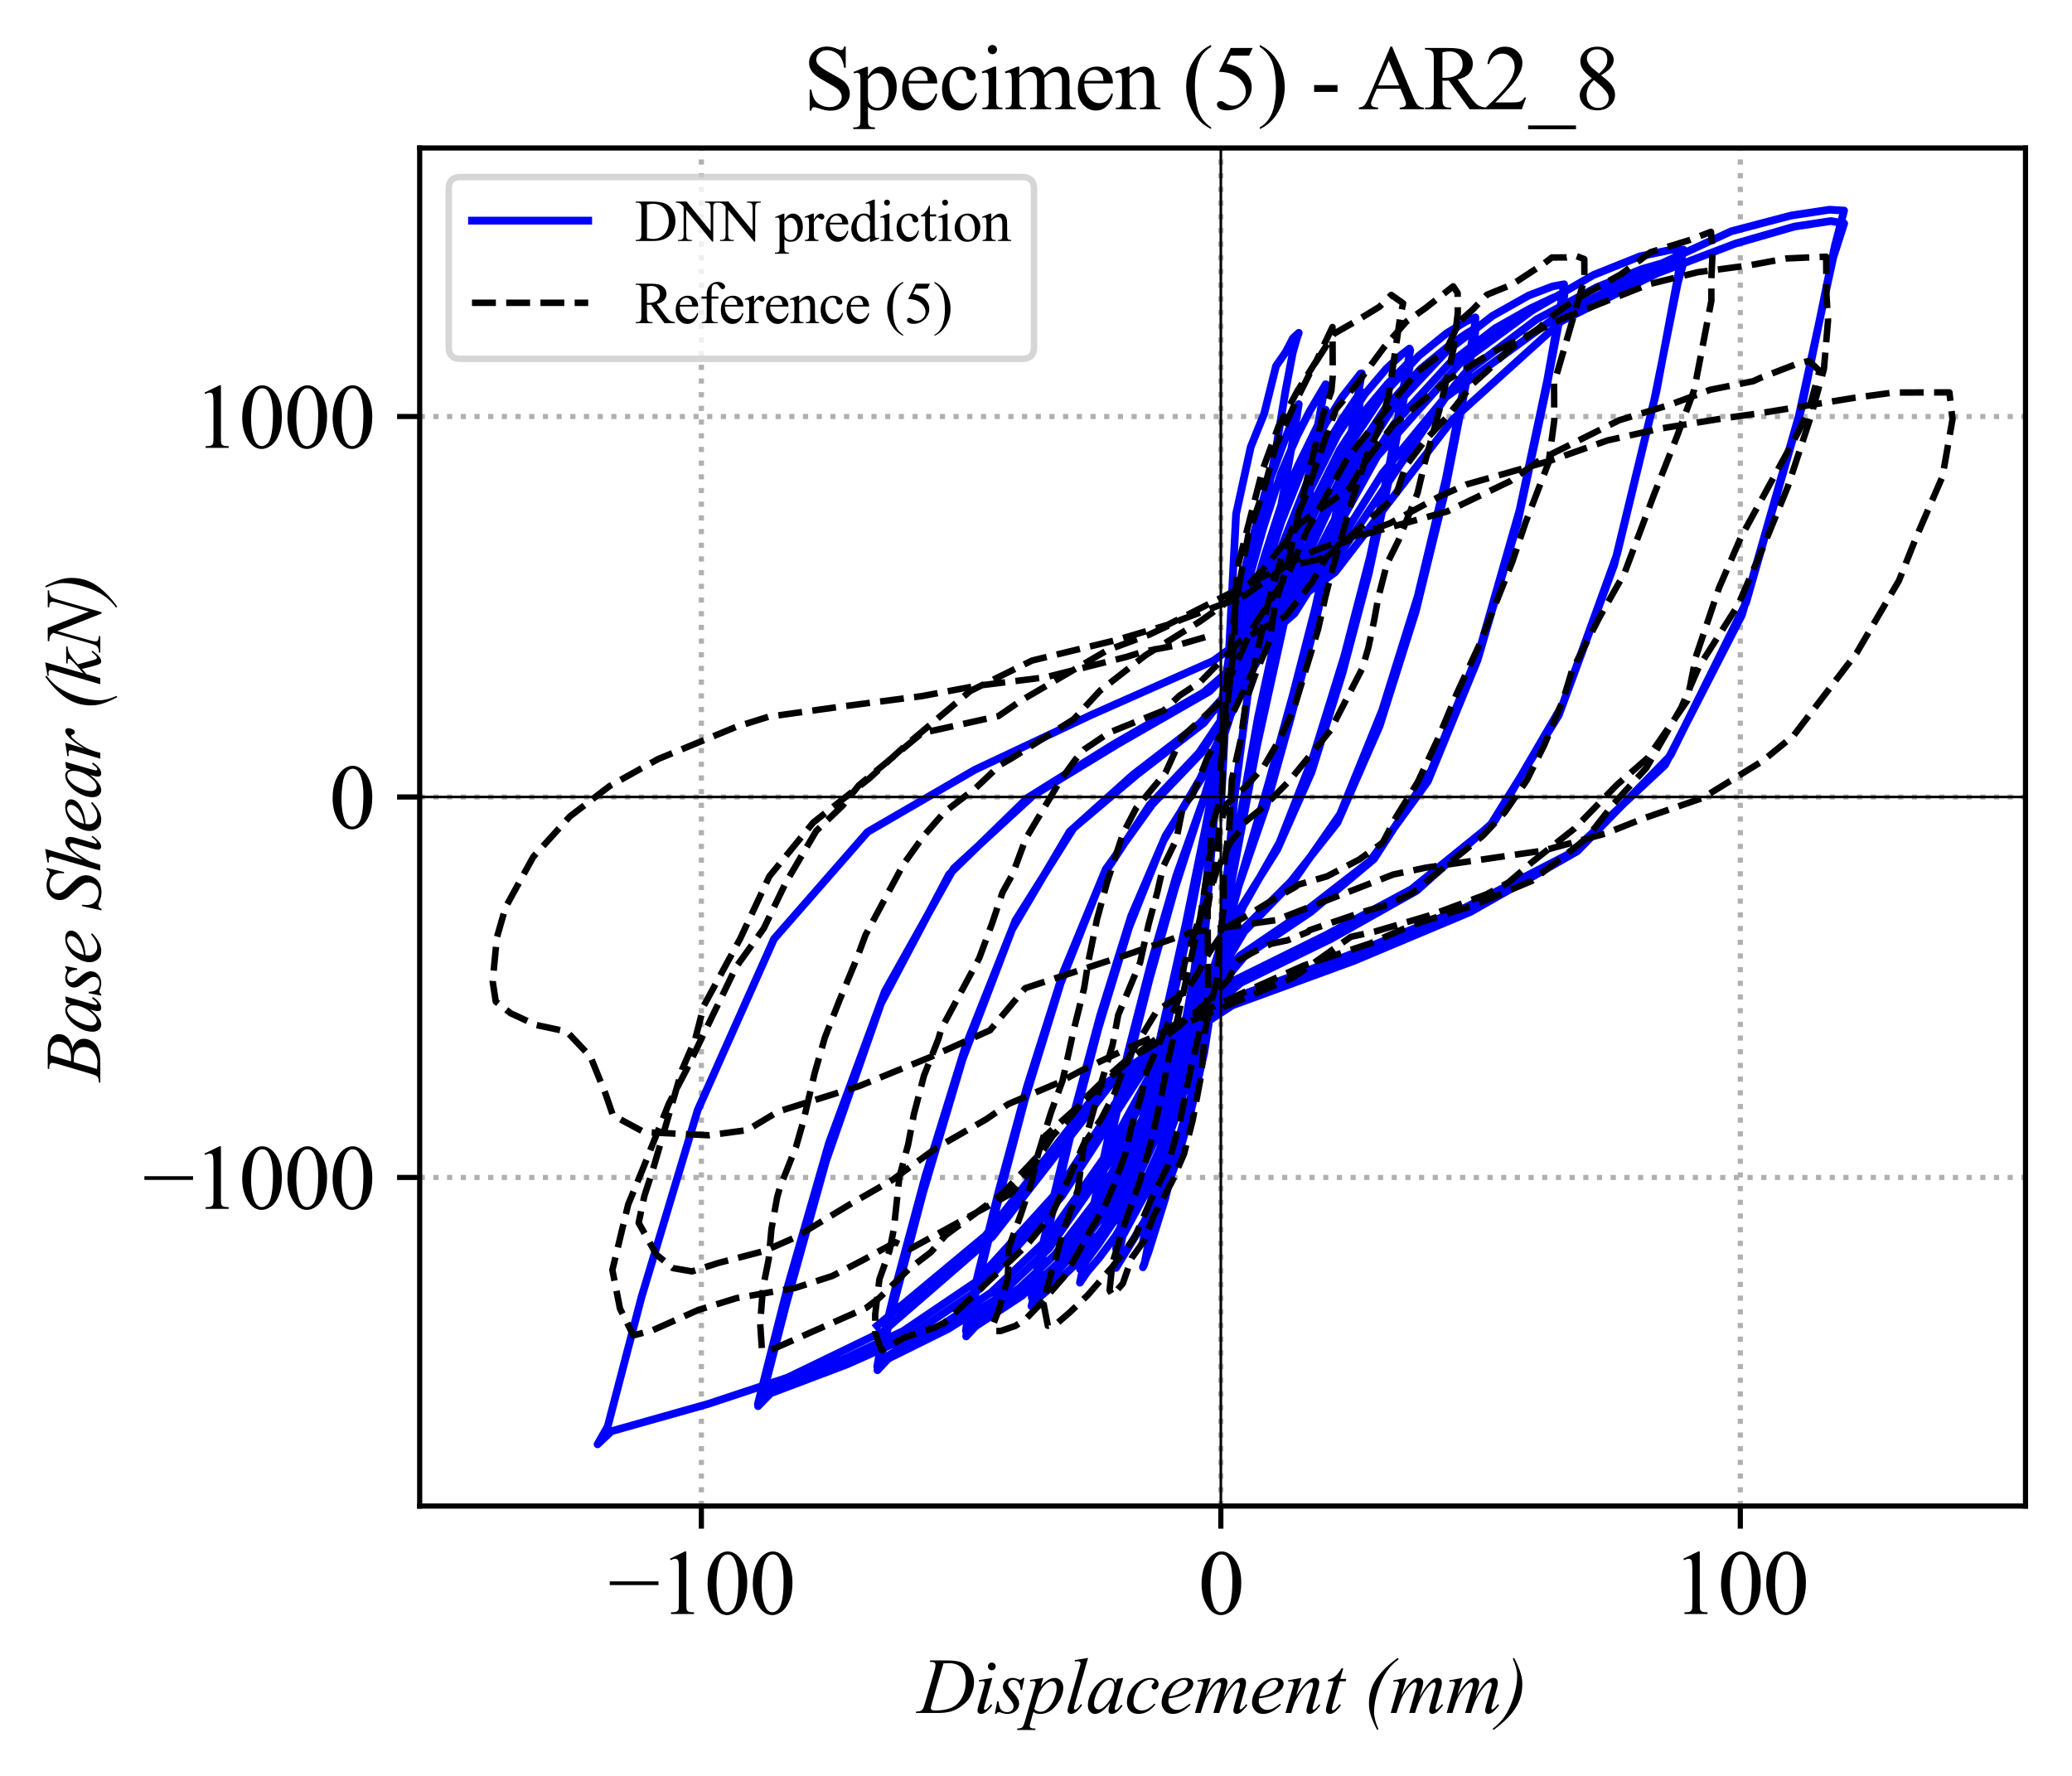 <?xml version="1.0" encoding="utf-8" standalone="no"?>
<!DOCTYPE svg PUBLIC "-//W3C//DTD SVG 1.1//EN"
  "http://www.w3.org/Graphics/SVG/1.1/DTD/svg11.dtd">
<svg xmlns:xlink="http://www.w3.org/1999/xlink" width="320.882pt" height="275.067pt" viewBox="0 0 320.882 275.067" xmlns="http://www.w3.org/2000/svg" version="1.1">
 <defs>
  <style type="text/css">*{stroke-linejoin: round; stroke-linecap: butt}</style>
 </defs>
 <g id="figure_1">
  <g id="patch_1">
   <path d="M 0 275.067 
L 320.882 275.067 
L 320.882 0 
L 0 0 
z
" style="fill: #ffffff"/>
  </g>
  <g id="axes_1">
   <g id="patch_2">
    <path d="M 64.994 233.251 
L 313.682 233.251 
L 313.682 22.921 
L 64.994 22.921 
z
" style="fill: #ffffff"/>
   </g>
   <g id="matplotlib.axis_1">
    <g id="xtick_1">
     <g id="line2d_1">
      <path d="M 108.618 233.251 
L 108.618 22.921 
" clip-path="url(#p39b451fc9b)" style="fill: none; stroke-dasharray: 0.8,1.32; stroke-dashoffset: 0; stroke: #b0b0b0; stroke-width: 0.8"/>
     </g>
     <g id="line2d_2">
      <defs>
       <path id="m246f287f2e" d="M 0 0 
L 0 3.5 
" style="stroke: #000000; stroke-width: 0.8"/>
      </defs>
      <g>
       <use xlink:href="#m246f287f2e" x="108.618" y="233.251" style="stroke: #000000; stroke-width: 0.8"/>
      </g>
     </g>
     <g id="text_1">
      <!-- −100 -->
      <g transform="translate(94.171 249.972) scale(0.14 -0.14)">
       <defs>
        <path id="TimesNewRomanPSMT-2212" d="M 3484 2000 
L 116 2000 
L 116 2256 
L 3484 2256 
L 3484 2000 
z
" transform="scale(0.016)"/>
        <path id="TimesNewRomanPSMT-31" d="M 750 3822 
L 1781 4325 
L 1884 4325 
L 1884 747 
Q 1884 391 1914 303 
Q 1944 216 2037 169 
Q 2131 122 2419 116 
L 2419 0 
L 825 0 
L 825 116 
Q 1125 122 1212 167 
Q 1300 213 1334 289 
Q 1369 366 1369 747 
L 1369 3034 
Q 1369 3497 1338 3628 
Q 1316 3728 1258 3775 
Q 1200 3822 1119 3822 
Q 1003 3822 797 3725 
L 750 3822 
z
" transform="scale(0.016)"/>
        <path id="TimesNewRomanPSMT-30" d="M 231 2094 
Q 231 2819 450 3342 
Q 669 3866 1031 4122 
Q 1313 4325 1613 4325 
Q 2100 4325 2488 3828 
Q 2972 3213 2972 2159 
Q 2972 1422 2759 906 
Q 2547 391 2217 158 
Q 1888 -75 1581 -75 
Q 975 -75 572 641 
Q 231 1244 231 2094 
z
M 844 2016 
Q 844 1141 1059 588 
Q 1238 122 1591 122 
Q 1759 122 1940 273 
Q 2122 425 2216 781 
Q 2359 1319 2359 2297 
Q 2359 3022 2209 3506 
Q 2097 3866 1919 4016 
Q 1791 4119 1609 4119 
Q 1397 4119 1231 3928 
Q 1006 3669 925 3112 
Q 844 2556 844 2016 
z
" transform="scale(0.016)"/>
       </defs>
       <use xlink:href="#TimesNewRomanPSMT-2212"/>
       <use xlink:href="#TimesNewRomanPSMT-31" x="56.396"/>
       <use xlink:href="#TimesNewRomanPSMT-30" x="106.396"/>
       <use xlink:href="#TimesNewRomanPSMT-30" x="156.396"/>
      </g>
     </g>
    </g>
    <g id="xtick_2">
     <g id="line2d_3">
      <path d="M 189.067 233.251 
L 189.067 22.921 
" clip-path="url(#p39b451fc9b)" style="fill: none; stroke-dasharray: 0.8,1.32; stroke-dashoffset: 0; stroke: #b0b0b0; stroke-width: 0.8"/>
     </g>
     <g id="line2d_4">
      <g>
       <use xlink:href="#m246f287f2e" x="189.067" y="233.251" style="stroke: #000000; stroke-width: 0.8"/>
      </g>
     </g>
     <g id="text_2">
      <!-- 0 -->
      <g transform="translate(185.567 249.972) scale(0.14 -0.14)">
       <use xlink:href="#TimesNewRomanPSMT-30"/>
      </g>
     </g>
    </g>
    <g id="xtick_3">
     <g id="line2d_5">
      <path d="M 269.516 233.251 
L 269.516 22.921 
" clip-path="url(#p39b451fc9b)" style="fill: none; stroke-dasharray: 0.8,1.32; stroke-dashoffset: 0; stroke: #b0b0b0; stroke-width: 0.8"/>
     </g>
     <g id="line2d_6">
      <g>
       <use xlink:href="#m246f287f2e" x="269.516" y="233.251" style="stroke: #000000; stroke-width: 0.8"/>
      </g>
     </g>
     <g id="text_3">
      <!-- 100 -->
      <g transform="translate(259.016 249.972) scale(0.14 -0.14)">
       <use xlink:href="#TimesNewRomanPSMT-31"/>
       <use xlink:href="#TimesNewRomanPSMT-30" x="50"/>
       <use xlink:href="#TimesNewRomanPSMT-30" x="100"/>
      </g>
     </g>
    </g>
    <g id="text_4">
     <!-- Displacement (mm) -->
     <g transform="translate(142.184 265.3) scale(0.12 -0.12)">
      <defs>
       <path id="TimesNewRomanPS-ItalicMT-44" d="M 938 4122 
L 975 4238 
L 2328 4238 
Q 3188 4238 3602 4041 
Q 4016 3844 4262 3420 
Q 4509 2997 4509 2513 
Q 4509 2097 4367 1705 
Q 4225 1313 4045 1077 
Q 3866 841 3494 556 
Q 3122 272 2687 136 
Q 2253 0 1603 0 
L -191 0 
L -150 116 
Q 97 122 181 159 
Q 306 213 366 303 
Q 456 434 569 831 
L 1319 3394 
Q 1406 3697 1406 3869 
Q 1406 3991 1325 4056 
Q 1244 4122 1006 4122 
L 938 4122 
z
M 2047 4003 
L 1128 831 
Q 1025 475 1025 391 
Q 1025 341 1058 294 
Q 1091 247 1147 231 
Q 1228 203 1409 203 
Q 1900 203 2320 304 
Q 2741 406 3009 606 
Q 3391 897 3619 1406 
Q 3847 1916 3847 2566 
Q 3847 3300 3497 3658 
Q 3147 4016 2475 4016 
Q 2309 4016 2047 4003 
z
" transform="scale(0.016)"/>
       <path id="TimesNewRomanPS-ItalicMT-69" d="M 1431 4069 
Q 1563 4069 1653 3978 
Q 1744 3888 1744 3756 
Q 1744 3628 1651 3536 
Q 1559 3444 1431 3444 
Q 1303 3444 1211 3536 
Q 1119 3628 1119 3756 
Q 1119 3888 1209 3978 
Q 1300 4069 1431 4069 
z
M 1472 2828 
L 853 638 
Q 791 416 791 372 
Q 791 322 820 290 
Q 850 259 891 259 
Q 938 259 1003 309 
Q 1181 450 1363 709 
L 1472 638 
Q 1259 313 972 91 
Q 759 -75 566 -75 
Q 438 -75 356 1 
Q 275 78 275 194 
Q 275 309 353 578 
L 759 1978 
Q 859 2322 859 2409 
Q 859 2478 811 2522 
Q 763 2566 678 2566 
Q 609 2566 394 2531 
L 394 2653 
L 1472 2828 
z
" transform="scale(0.016)"/>
       <path id="TimesNewRomanPS-ItalicMT-73" d="M 2322 2828 
L 2131 1869 
L 2016 1869 
Q 2000 2288 1837 2478 
Q 1675 2669 1434 2669 
Q 1241 2669 1127 2562 
Q 1013 2456 1013 2306 
Q 1013 2203 1058 2109 
Q 1103 2016 1256 1847 
Q 1663 1403 1781 1178 
Q 1900 953 1900 753 
Q 1900 428 1629 176 
Q 1359 -75 947 -75 
Q 722 -75 428 31 
Q 325 69 269 69 
Q 128 69 56 -75 
L -59 -75 
L 131 938 
L 247 938 
Q 266 463 444 266 
Q 622 69 931 69 
Q 1169 69 1308 201 
Q 1447 334 1447 528 
Q 1447 653 1397 759 
Q 1309 947 1029 1278 
Q 750 1609 670 1775 
Q 591 1941 591 2106 
Q 591 2409 811 2618 
Q 1031 2828 1378 2828 
Q 1478 2828 1559 2813 
Q 1603 2803 1764 2742 
Q 1925 2681 1978 2681 
Q 2113 2681 2203 2828 
L 2322 2828 
z
" transform="scale(0.016)"/>
       <path id="TimesNewRomanPS-ItalicMT-70" d="M 1416 2828 
L 1200 2109 
Q 1541 2509 1808 2668 
Q 2075 2828 2353 2828 
Q 2631 2828 2828 2608 
Q 3025 2388 3025 2034 
Q 3025 1347 2465 636 
Q 1906 -75 1163 -75 
Q 1006 -75 886 -40 
Q 766 -6 616 81 
L 388 -725 
Q 319 -963 319 -1034 
Q 319 -1103 355 -1151 
Q 391 -1200 472 -1226 
Q 553 -1253 794 -1253 
L 766 -1369 
L -706 -1369 
L -675 -1253 
Q -384 -1241 -282 -1153 
Q -181 -1066 -69 -669 
L 722 2069 
Q 794 2328 794 2391 
Q 794 2475 745 2522 
Q 697 2569 597 2569 
Q 506 2569 344 2547 
L 344 2669 
L 1416 2828 
z
M 688 328 
Q 881 97 1209 97 
Q 1372 97 1540 187 
Q 1709 278 1870 456 
Q 2031 634 2159 867 
Q 2288 1100 2389 1415 
Q 2491 1731 2491 2041 
Q 2491 2291 2377 2423 
Q 2263 2556 2109 2556 
Q 1772 2556 1442 2168 
Q 1113 1781 959 1263 
L 688 328 
z
" transform="scale(0.016)"/>
       <path id="TimesNewRomanPS-ItalicMT-6c" d="M 1903 4444 
L 834 725 
Q 756 447 756 384 
Q 756 338 786 306 
Q 816 275 859 275 
Q 919 275 988 328 
Q 1150 456 1328 725 
L 1422 628 
Q 1125 209 875 44 
Q 691 -75 525 -75 
Q 406 -75 326 6 
Q 247 88 247 194 
Q 247 306 347 656 
L 1194 3588 
Q 1297 3947 1297 4000 
Q 1297 4075 1237 4123 
Q 1178 4172 1053 4172 
Q 981 4172 834 4150 
L 834 4266 
L 1903 4444 
z
" transform="scale(0.016)"/>
       <path id="TimesNewRomanPS-ItalicMT-61" d="M 3003 2828 
L 2394 709 
L 2325 425 
Q 2316 384 2316 356 
Q 2316 306 2347 269 
Q 2372 241 2409 241 
Q 2450 241 2516 291 
Q 2638 381 2841 666 
L 2947 591 
Q 2731 266 2503 95 
Q 2275 -75 2081 -75 
Q 1947 -75 1880 -8 
Q 1813 59 1813 188 
Q 1813 341 1881 591 
L 1947 825 
Q 1538 291 1194 78 
Q 947 -75 709 -75 
Q 481 -75 315 114 
Q 150 303 150 634 
Q 150 1131 448 1682 
Q 747 2234 1206 2566 
Q 1566 2828 1884 2828 
Q 2075 2828 2201 2728 
Q 2328 2628 2394 2397 
L 2506 2753 
L 3003 2828 
z
M 1891 2666 
Q 1691 2666 1466 2478 
Q 1147 2213 898 1691 
Q 650 1169 650 747 
Q 650 534 756 411 
Q 863 288 1000 288 
Q 1341 288 1741 791 
Q 2275 1459 2275 2163 
Q 2275 2428 2172 2547 
Q 2069 2666 1891 2666 
z
" transform="scale(0.016)"/>
       <path id="TimesNewRomanPS-ItalicMT-63" d="M 2472 681 
Q 2147 291 1815 108 
Q 1484 -75 1116 -75 
Q 672 -75 423 175 
Q 175 425 175 847 
Q 175 1325 442 1787 
Q 709 2250 1161 2539 
Q 1613 2828 2047 2828 
Q 2388 2828 2556 2686 
Q 2725 2544 2725 2338 
Q 2725 2144 2606 2006 
Q 2519 1900 2391 1900 
Q 2294 1900 2230 1962 
Q 2166 2025 2166 2119 
Q 2166 2178 2189 2228 
Q 2213 2278 2286 2348 
Q 2359 2419 2375 2450 
Q 2391 2481 2391 2516 
Q 2391 2581 2331 2625 
Q 2241 2688 2075 2688 
Q 1769 2688 1469 2472 
Q 1169 2256 956 1859 
Q 700 1378 700 897 
Q 700 578 881 392 
Q 1063 206 1375 206 
Q 1616 206 1852 326 
Q 2088 447 2381 763 
L 2472 681 
z
" transform="scale(0.016)"/>
       <path id="TimesNewRomanPS-ItalicMT-65" d="M 763 1178 
Q 741 1022 741 919 
Q 741 641 937 445 
Q 1134 250 1416 250 
Q 1641 250 1848 342 
Q 2056 434 2466 750 
L 2531 659 
Q 1791 -75 1119 -75 
Q 663 -75 431 212 
Q 200 500 200 847 
Q 200 1313 487 1800 
Q 775 2288 1209 2558 
Q 1644 2828 2103 2828 
Q 2434 2828 2593 2693 
Q 2753 2559 2753 2375 
Q 2753 2116 2547 1878 
Q 2275 1569 1747 1378 
Q 1397 1250 763 1178 
z
M 784 1331 
Q 1247 1384 1538 1513 
Q 1922 1684 2114 1923 
Q 2306 2163 2306 2378 
Q 2306 2509 2223 2590 
Q 2141 2672 1988 2672 
Q 1669 2672 1311 2333 
Q 953 1994 784 1331 
z
" transform="scale(0.016)"/>
       <path id="TimesNewRomanPS-ItalicMT-6d" d="M 1388 2828 
L 981 1419 
Q 1253 1916 1444 2166 
Q 1741 2553 2022 2728 
Q 2188 2828 2369 2828 
Q 2525 2828 2628 2728 
Q 2731 2628 2731 2472 
Q 2731 2319 2659 2072 
L 2438 1278 
Q 2947 2231 3403 2616 
Q 3656 2828 3903 2828 
Q 4047 2828 4139 2729 
Q 4231 2631 4231 2425 
Q 4231 2244 4175 2041 
L 3831 825 
Q 3719 428 3719 384 
Q 3719 341 3747 309 
Q 3766 288 3797 288 
Q 3828 288 3906 347 
Q 4084 484 4241 709 
L 4344 644 
Q 4266 519 4067 300 
Q 3869 81 3728 3 
Q 3588 -75 3469 -75 
Q 3359 -75 3286 0 
Q 3213 75 3213 184 
Q 3213 334 3341 788 
L 3625 1791 
Q 3722 2138 3728 2175 
Q 3738 2234 3738 2291 
Q 3738 2369 3703 2413 
Q 3666 2456 3619 2456 
Q 3488 2456 3341 2322 
Q 2909 1925 2534 1209 
Q 2288 738 2072 0 
L 1600 0 
L 2134 1891 
Q 2222 2197 2222 2300 
Q 2222 2384 2187 2425 
Q 2153 2466 2103 2466 
Q 2000 2466 1884 2391 
Q 1697 2269 1401 1869 
Q 1106 1469 944 1103 
Q 866 931 572 0 
L 109 0 
L 688 2025 
L 763 2288 
Q 784 2347 784 2375 
Q 784 2444 721 2498 
Q 659 2553 563 2553 
Q 522 2553 338 2516 
L 309 2631 
L 1388 2828 
z
" transform="scale(0.016)"/>
       <path id="TimesNewRomanPS-ItalicMT-6e" d="M 1413 2828 
L 997 1406 
Q 1581 2278 1892 2553 
Q 2203 2828 2491 2828 
Q 2647 2828 2748 2725 
Q 2850 2622 2850 2456 
Q 2850 2269 2759 1956 
L 2378 641 
Q 2313 413 2313 363 
Q 2313 319 2338 289 
Q 2363 259 2391 259 
Q 2428 259 2481 300 
Q 2647 431 2844 700 
L 2941 641 
Q 2650 225 2391 47 
Q 2209 -75 2066 -75 
Q 1950 -75 1881 -4 
Q 1813 66 1813 184 
Q 1813 334 1919 700 
L 2281 1956 
Q 2350 2191 2350 2322 
Q 2350 2384 2309 2423 
Q 2269 2463 2209 2463 
Q 2122 2463 2000 2388 
Q 1769 2247 1519 1923 
Q 1269 1600 991 1097 
Q 844 831 747 516 
L 591 0 
L 122 0 
L 691 1956 
Q 791 2309 791 2381 
Q 791 2450 736 2501 
Q 681 2553 600 2553 
Q 563 2553 469 2541 
L 350 2522 
L 331 2634 
L 1413 2828 
z
" transform="scale(0.016)"/>
       <path id="TimesNewRomanPS-ItalicMT-74" d="M 1663 3603 
L 1419 2753 
L 1909 2753 
L 1856 2556 
L 1369 2556 
L 831 713 
Q 744 416 744 328 
Q 744 275 769 247 
Q 794 219 828 219 
Q 906 219 1034 328 
Q 1109 391 1369 713 
L 1472 634 
Q 1184 216 928 44 
Q 753 -75 575 -75 
Q 438 -75 350 11 
Q 263 97 263 231 
Q 263 400 363 747 
L 884 2556 
L 413 2556 
L 444 2678 
Q 788 2772 1016 2958 
Q 1244 3144 1525 3603 
L 1663 3603 
z
" transform="scale(0.016)"/>
       <path id="TimesNewRomanPS-ItalicMT-20" transform="scale(0.016)"/>
       <path id="TimesNewRomanPS-ItalicMT-28" d="M 1203 -1319 
L 1097 -1369 
Q 725 -659 563 -116 
Q 438 309 438 741 
Q 438 1747 903 2544 
Q 1475 3519 2756 4444 
L 2831 4334 
Q 2253 3906 1888 3375 
Q 1431 2713 1140 1775 
Q 850 838 850 69 
Q 850 -519 1203 -1319 
z
" transform="scale(0.016)"/>
       <path id="TimesNewRomanPS-ItalicMT-29" d="M 931 4384 
L 1038 4444 
Q 1409 3738 1569 3194 
Q 1697 2769 1697 2338 
Q 1697 1328 1231 534 
Q 656 -444 -622 -1369 
L -697 -1272 
Q -119 -841 247 -313 
Q 703 350 993 1289 
Q 1284 2228 1284 2997 
Q 1284 3584 931 4384 
z
" transform="scale(0.016)"/>
      </defs>
      <use xlink:href="#TimesNewRomanPS-ItalicMT-44"/>
      <use xlink:href="#TimesNewRomanPS-ItalicMT-69" x="72.217"/>
      <use xlink:href="#TimesNewRomanPS-ItalicMT-73" x="100"/>
      <use xlink:href="#TimesNewRomanPS-ItalicMT-70" x="138.916"/>
      <use xlink:href="#TimesNewRomanPS-ItalicMT-6c" x="188.916"/>
      <use xlink:href="#TimesNewRomanPS-ItalicMT-61" x="216.699"/>
      <use xlink:href="#TimesNewRomanPS-ItalicMT-63" x="266.699"/>
      <use xlink:href="#TimesNewRomanPS-ItalicMT-65" x="311.084"/>
      <use xlink:href="#TimesNewRomanPS-ItalicMT-6d" x="355.469"/>
      <use xlink:href="#TimesNewRomanPS-ItalicMT-65" x="427.686"/>
      <use xlink:href="#TimesNewRomanPS-ItalicMT-6e" x="472.07"/>
      <use xlink:href="#TimesNewRomanPS-ItalicMT-74" x="522.07"/>
      <use xlink:href="#TimesNewRomanPS-ItalicMT-20" x="549.854"/>
      <use xlink:href="#TimesNewRomanPS-ItalicMT-28" x="574.854"/>
      <use xlink:href="#TimesNewRomanPS-ItalicMT-6d" x="608.154"/>
      <use xlink:href="#TimesNewRomanPS-ItalicMT-6d" x="680.371"/>
      <use xlink:href="#TimesNewRomanPS-ItalicMT-29" x="752.588"/>
     </g>
    </g>
   </g>
   <g id="matplotlib.axis_2">
    <g id="ytick_1">
     <g id="line2d_7">
      <path d="M 64.994 182.36 
L 313.682 182.36 
" clip-path="url(#p39b451fc9b)" style="fill: none; stroke-dasharray: 0.8,1.32; stroke-dashoffset: 0; stroke: #b0b0b0; stroke-width: 0.8"/>
     </g>
     <g id="line2d_8">
      <defs>
       <path id="mdff92ddbae" d="M 0 0 
L -3.5 0 
" style="stroke: #000000; stroke-width: 0.8"/>
      </defs>
      <g>
       <use xlink:href="#mdff92ddbae" x="64.994" y="182.36" style="stroke: #000000; stroke-width: 0.8"/>
      </g>
     </g>
     <g id="text_5">
      <!-- −1000 -->
      <g transform="translate(22.099 187.22) scale(0.14 -0.14)">
       <use xlink:href="#TimesNewRomanPSMT-2212"/>
       <use xlink:href="#TimesNewRomanPSMT-31" x="56.396"/>
       <use xlink:href="#TimesNewRomanPSMT-30" x="106.396"/>
       <use xlink:href="#TimesNewRomanPSMT-30" x="156.396"/>
       <use xlink:href="#TimesNewRomanPSMT-30" x="206.396"/>
      </g>
     </g>
    </g>
    <g id="ytick_2">
     <g id="line2d_9">
      <path d="M 64.994 123.432 
L 313.682 123.432 
" clip-path="url(#p39b451fc9b)" style="fill: none; stroke-dasharray: 0.8,1.32; stroke-dashoffset: 0; stroke: #b0b0b0; stroke-width: 0.8"/>
     </g>
     <g id="line2d_10">
      <g>
       <use xlink:href="#mdff92ddbae" x="64.994" y="123.432" style="stroke: #000000; stroke-width: 0.8"/>
      </g>
     </g>
     <g id="text_6">
      <!-- 0 -->
      <g transform="translate(50.994 128.292) scale(0.14 -0.14)">
       <use xlink:href="#TimesNewRomanPSMT-30"/>
      </g>
     </g>
    </g>
    <g id="ytick_3">
     <g id="line2d_11">
      <path d="M 64.994 64.504 
L 313.682 64.504 
" clip-path="url(#p39b451fc9b)" style="fill: none; stroke-dasharray: 0.8,1.32; stroke-dashoffset: 0; stroke: #b0b0b0; stroke-width: 0.8"/>
     </g>
     <g id="line2d_12">
      <g>
       <use xlink:href="#mdff92ddbae" x="64.994" y="64.504" style="stroke: #000000; stroke-width: 0.8"/>
      </g>
     </g>
     <g id="text_7">
      <!-- 1000 -->
      <g transform="translate(29.994 69.365) scale(0.14 -0.14)">
       <use xlink:href="#TimesNewRomanPSMT-31"/>
       <use xlink:href="#TimesNewRomanPSMT-30" x="50"/>
       <use xlink:href="#TimesNewRomanPSMT-30" x="100"/>
       <use xlink:href="#TimesNewRomanPSMT-30" x="150"/>
      </g>
     </g>
    </g>
    <g id="text_8">
     <!-- Base Shear (kN) -->
     <g transform="translate(15.533 167.41) rotate(-90) scale(0.12 -0.12)">
      <defs>
       <path id="TimesNewRomanPS-ItalicMT-42" d="M 947 4122 
L 991 4238 
L 2503 4238 
Q 2884 4238 3182 4119 
Q 3481 4000 3629 3787 
Q 3778 3575 3778 3338 
Q 3778 2972 3514 2676 
Q 3250 2381 2653 2241 
Q 3038 2097 3219 1859 
Q 3400 1622 3400 1338 
Q 3400 1022 3237 734 
Q 3075 447 2820 287 
Q 2566 128 2206 53 
Q 1950 0 1406 0 
L -147 0 
L -106 116 
Q 138 122 225 163 
Q 350 216 403 303 
Q 478 422 603 847 
L 1363 3413 
Q 1459 3738 1459 3869 
Q 1459 3984 1373 4051 
Q 1288 4119 1047 4119 
Q 994 4119 947 4122 
z
M 1581 2363 
Q 1784 2356 1875 2356 
Q 2525 2356 2842 2639 
Q 3159 2922 3159 3347 
Q 3159 3669 2965 3848 
Q 2772 4028 2347 4028 
Q 2234 4028 2059 3991 
L 1581 2363 
z
M 966 275 
Q 1303 231 1494 231 
Q 1981 231 2357 525 
Q 2734 819 2734 1322 
Q 2734 1706 2501 1922 
Q 2269 2138 1750 2138 
Q 1650 2138 1506 2128 
L 966 275 
z
" transform="scale(0.016)"/>
       <path id="TimesNewRomanPS-ItalicMT-53" d="M 44 -97 
L 394 1475 
L 500 1475 
Q 478 1247 478 1097 
Q 478 669 751 400 
Q 1025 131 1466 131 
Q 1875 131 2087 382 
Q 2300 634 2300 963 
Q 2300 1175 2203 1350 
Q 2056 1609 1419 2263 
Q 1109 2575 1022 2728 
Q 878 2981 878 3259 
Q 878 3703 1209 4018 
Q 1541 4334 2059 4334 
Q 2234 4334 2391 4300 
Q 2488 4281 2744 4175 
Q 2925 4103 2944 4097 
Q 2988 4088 3041 4088 
Q 3131 4088 3197 4134 
Q 3263 4181 3350 4334 
L 3469 4334 
L 3144 2928 
L 3038 2928 
Q 3050 3116 3050 3231 
Q 3050 3609 2800 3850 
Q 2550 4091 2141 4091 
Q 1816 4091 1612 3900 
Q 1409 3709 1409 3459 
Q 1409 3241 1539 3042 
Q 1669 2844 2136 2395 
Q 2603 1947 2740 1695 
Q 2878 1444 2878 1159 
Q 2878 838 2708 536 
Q 2538 234 2219 68 
Q 1900 -97 1522 -97 
Q 1334 -97 1171 -62 
Q 1009 -28 653 106 
Q 531 153 450 153 
Q 266 153 163 -97 
L 44 -97 
z
" transform="scale(0.016)"/>
       <path id="TimesNewRomanPS-ItalicMT-68" d="M 1878 4444 
L 1000 1409 
Q 1569 2266 1887 2547 
Q 2206 2828 2497 2828 
Q 2647 2828 2747 2725 
Q 2847 2622 2847 2450 
Q 2847 2244 2759 1950 
L 2378 641 
Q 2306 403 2306 378 
Q 2306 334 2332 306 
Q 2359 278 2394 278 
Q 2434 278 2488 319 
Q 2666 456 2841 700 
L 2938 641 
Q 2831 475 2642 276 
Q 2453 78 2317 1 
Q 2181 -75 2075 -75 
Q 1959 -75 1886 -1 
Q 1813 72 1813 188 
Q 1813 325 1922 700 
L 2281 1950 
Q 2350 2184 2350 2319 
Q 2350 2381 2311 2418 
Q 2272 2456 2209 2456 
Q 2119 2456 2003 2388 
Q 1791 2256 1513 1900 
Q 1438 1803 1013 1119 
Q 881 900 797 641 
L 597 0 
L 128 0 
L 1156 3575 
L 1266 3963 
Q 1266 4044 1198 4106 
Q 1131 4169 1034 4169 
Q 978 4169 863 4150 
L 797 4141 
L 797 4263 
L 1878 4444 
z
" transform="scale(0.016)"/>
       <path id="TimesNewRomanPS-ItalicMT-72" d="M 334 2653 
L 1413 2828 
L 963 1309 
Q 1509 2244 1956 2616 
Q 2209 2828 2369 2828 
Q 2472 2828 2531 2767 
Q 2591 2706 2591 2591 
Q 2591 2384 2484 2197 
Q 2409 2056 2269 2056 
Q 2197 2056 2145 2103 
Q 2094 2150 2081 2247 
Q 2075 2306 2053 2325 
Q 2028 2350 1994 2350 
Q 1941 2350 1894 2325 
Q 1813 2281 1647 2081 
Q 1388 1775 1084 1288 
Q 953 1081 859 822 
Q 728 466 709 394 
L 609 0 
L 131 0 
L 709 1941 
Q 809 2278 809 2422 
Q 809 2478 763 2516 
Q 700 2566 597 2566 
Q 531 2566 356 2538 
L 334 2653 
z
" transform="scale(0.016)"/>
       <path id="TimesNewRomanPS-ItalicMT-6b" d="M 1831 4444 
L 944 1372 
L 1300 1675 
Q 1884 2169 2059 2406 
Q 2116 2484 2116 2525 
Q 2116 2553 2097 2578 
Q 2078 2603 2023 2618 
Q 1969 2634 1831 2634 
L 1722 2634 
L 1756 2753 
L 3122 2753 
L 3091 2634 
Q 2856 2622 2686 2561 
Q 2516 2500 2356 2381 
Q 2041 2147 1941 2056 
L 1672 1819 
Q 1741 1594 1841 1191 
Q 2009 522 2069 397 
Q 2128 272 2191 272 
Q 2244 272 2316 325 
Q 2478 444 2663 703 
L 2772 625 
Q 2431 197 2250 61 
Q 2069 -75 1919 -75 
Q 1788 -75 1716 28 
Q 1591 213 1300 1481 
L 872 1109 
L 550 0 
L 63 0 
L 1100 3566 
L 1188 3869 
Q 1203 3947 1203 4006 
Q 1203 4081 1145 4131 
Q 1088 4181 978 4181 
Q 906 4181 750 4150 
L 750 4259 
L 1831 4444 
z
" transform="scale(0.016)"/>
       <path id="TimesNewRomanPS-ItalicMT-4e" d="M 1834 4238 
L 3144 916 
L 3853 3397 
Q 3941 3703 3941 3872 
Q 3941 3988 3859 4053 
Q 3778 4119 3556 4119 
Q 3519 4119 3478 4122 
L 3513 4238 
L 4875 4238 
L 4838 4122 
Q 4625 4125 4522 4078 
Q 4375 4013 4303 3909 
Q 4203 3763 4100 3397 
L 3103 -97 
L 2991 -97 
L 1581 3478 
L 828 838 
Q 744 538 744 378 
Q 744 259 820 198 
Q 897 138 1184 116 
L 1153 0 
L -178 0 
L -134 116 
Q 116 122 200 159 
Q 328 216 391 306 
Q 481 444 594 838 
L 1434 3784 
Q 1313 3972 1173 4042 
Q 1034 4113 741 4122 
L 775 4238 
L 1834 4238 
z
" transform="scale(0.016)"/>
      </defs>
      <use xlink:href="#TimesNewRomanPS-ItalicMT-42"/>
      <use xlink:href="#TimesNewRomanPS-ItalicMT-61" x="61.084"/>
      <use xlink:href="#TimesNewRomanPS-ItalicMT-73" x="111.084"/>
      <use xlink:href="#TimesNewRomanPS-ItalicMT-65" x="150"/>
      <use xlink:href="#TimesNewRomanPS-ItalicMT-20" x="194.385"/>
      <use xlink:href="#TimesNewRomanPS-ItalicMT-53" x="219.385"/>
      <use xlink:href="#TimesNewRomanPS-ItalicMT-68" x="269.385"/>
      <use xlink:href="#TimesNewRomanPS-ItalicMT-65" x="319.385"/>
      <use xlink:href="#TimesNewRomanPS-ItalicMT-61" x="363.77"/>
      <use xlink:href="#TimesNewRomanPS-ItalicMT-72" x="413.77"/>
      <use xlink:href="#TimesNewRomanPS-ItalicMT-20" x="452.686"/>
      <use xlink:href="#TimesNewRomanPS-ItalicMT-28" x="477.686"/>
      <use xlink:href="#TimesNewRomanPS-ItalicMT-6b" x="510.986"/>
      <use xlink:href="#TimesNewRomanPS-ItalicMT-4e" x="555.371"/>
      <use xlink:href="#TimesNewRomanPS-ItalicMT-29" x="622.07"/>
     </g>
    </g>
   </g>
   <g id="line2d_13">
    <path d="M 189.067 125.342 
L 191.426 79.602 
L 193.693 69.24 
L 195.783 64.049 
L 197.613 56.686 
L 199.113 54.532 
L 200.226 52.391 
L 201.134 51.547 
L 200.894 52.213 
L 200.198 54.651 
L 199.072 60.58 
L 197.56 69.829 
L 195.721 79.645 
L 191.353 99.16 
L 188.993 113.838 
L 186.635 144.556 
L 184.372 170.358 
L 182.29 178.112 
L 180.469 185.574 
L 177.88 193.84 
L 177 196.272 
L 177.255 195.69 
L 182.475 168.394 
L 184.578 155.738 
L 186.854 136.538 
L 189.215 109.165 
L 191.571 93.153 
L 193.83 83.928 
L 195.905 76.374 
L 199.195 67.538 
L 201.133 62.585 
L 200.14 68.635 
L 193.487 105.682 
L 191.207 123.3 
L 188.844 147.842 
L 186.49 163.043 
L 184.236 172.966 
L 182.167 179.99 
L 180.365 184.829 
L 177.002 192.344 
L 178.024 187.156 
L 182.6 163.721 
L 184.716 152.049 
L 187 135.401 
L 189.466 110.9 
L 192.632 92.547 
L 195.661 81.692 
L 198.435 73.167 
L 200.847 67.57 
L 202.806 63.714 
L 205.302 59.501 
L 204.901 61.439 
L 202.306 75.703 
L 200.211 86.246 
L 194.83 111.042 
L 191.751 128.383 
L 188.568 151.168 
L 185.404 166.217 
L 182.382 176.95 
L 179.618 184.294 
L 177.218 189.161 
L 172.835 196.367 
L 177.996 171.267 
L 183.398 146.887 
L 186.482 130.785 
L 189.666 110.304 
L 192.827 96.438 
L 195.843 86.11 
L 198.597 77.662 
L 200.984 72.193 
L 205.109 63.76 
L 205.295 63.465 
L 200.065 90.997 
L 194.643 115.61 
L 188.368 149.302 
L 185.21 162.844 
L 182.2 172.734 
L 179.456 180.164 
L 177.082 185.458 
L 173.796 191.568 
L 172.843 193.41 
L 174.37 185.704 
L 178.143 167.577 
L 183.585 143.319 
L 186.679 128.22 
L 190.142 109.819 
L 194.388 93.256 
L 198.43 80.861 
L 202.11 71.648 
L 205.288 65.602 
L 207.839 61.516 
L 210.698 57.856 
L 210.896 57.824 
L 208.79 69.758 
L 206.568 81.21 
L 203.67 94.243 
L 200.209 107.679 
L 196.318 121.764 
L 192.148 136.028 
L 187.858 152.178 
L 183.615 167.152 
L 179.583 178.032 
L 175.916 186.053 
L 172.757 191.42 
L 170.226 194.819 
L 168.423 196.934 
L 167.245 198.653 
L 171.647 177.967 
L 174.564 165.327 
L 178.04 151.594 
L 181.942 137.653 
L 186.119 124.649 
L 190.41 110.56 
L 194.649 95.787 
L 198.672 84.145 
L 202.325 74.977 
L 205.466 68.824 
L 207.975 64.728 
L 210.735 60.634 
L 210.881 60.732 
L 208.673 73.238 
L 206.406 84.634 
L 203.469 97.459 
L 199.977 110.886 
L 196.064 124.946 
L 191.881 137.072 
L 183.355 164.956 
L 179.341 175.556 
L 175.702 183.466 
L 172.579 189.058 
L 170.092 192.735 
L 167.262 196.579 
L 171.81 175.29 
L 174.766 162.695 
L 178.273 149.051 
L 182.197 135.546 
L 186.386 123.806 
L 191.235 108.759 
L 196.929 90.684 
L 202.319 77.026 
L 207.197 67.267 
L 211.377 61.019 
L 214.695 57.101 
L 217.025 54.948 
L 218.276 53.979 
L 218.4 54.262 
L 215.293 71.38 
L 212.181 86.209 
L 208.177 101.634 
L 203.436 116.962 
L 198.141 130.51 
L 192.496 140.477 
L 186.718 154.417 
L 181.031 170.241 
L 175.654 182.022 
L 170.794 190.363 
L 166.64 195.734 
L 163.35 198.876 
L 161.053 200.846 
L 159.748 202.307 
L 162.923 187.971 
L 166.065 174.712 
L 170.094 159.306 
L 174.856 143.631 
L 180.165 130.249 
L 185.818 120.661 
L 191.596 108.639 
L 197.277 92.576 
L 202.641 79.351 
L 207.481 69.664 
L 211.611 63.36 
L 214.871 59.467 
L 218.317 55.963 
L 218.37 56.467 
L 215.127 74.21 
L 211.955 88.902 
L 207.901 104.266 
L 203.12 119.583 
L 197.796 131.59 
L 192.136 140.602 
L 186.358 153.487 
L 180.684 168.724 
L 175.333 180.317 
L 170.512 188.594 
L 166.407 194.059 
L 163.177 197.467 
L 160.945 199.627 
L 159.798 201.027 
L 159.78 200.634 
L 160.892 195.452 
L 163.091 185.742 
L 166.292 172.509 
L 170.372 157.29 
L 175.173 141.888 
L 180.51 129.436 
L 186.178 120.4 
L 192.956 105.564 
L 200.583 85.664 
L 207.766 70.835 
L 214.228 61.091 
L 219.719 55.116 
L 224.028 51.621 
L 226.987 49.803 
L 228.484 49.149 
L 228.46 49.967 
L 226.917 58.733 
L 223.913 74.162 
L 219.564 92.332 
L 214.04 110.037 
L 207.551 126.06 
L 200.35 136.415 
L 192.713 144.271 
L 184.936 157.286 
L 177.318 174.617 
L 170.153 187.359 
L 163.718 195.759 
L 158.261 200.691 
L 151.077 205.415 
L 149.627 206.976 
L 149.699 206.438 
L 151.289 199.436 
L 154.337 186.994 
L 158.725 170.289 
L 164.284 152.216 
L 170.798 135.687 
L 178.017 124.685 
L 185.663 116.612 
L 193.44 105.061 
L 201.048 87.455 
L 208.194 72.868 
L 214.602 63.113 
L 220.025 57.121 
L 224.254 53.649 
L 227.125 51.644 
L 228.528 50.822 
L 228.408 51.906 
L 226.771 60.838 
L 223.679 76.621 
L 219.252 94.706 
L 213.66 112.429 
L 207.119 127.412 
L 199.882 136.555 
L 192.228 144.188 
L 184.452 156.588 
L 176.854 173.408 
L 169.727 185.995 
L 163.346 194.342 
L 157.958 199.405 
L 150.943 204.665 
L 149.587 206.147 
L 149.754 204.851 
L 151.438 197.424 
L 154.574 184.812 
L 159.04 168.314 
L 164.665 150.571 
L 171.231 134.632 
L 178.486 124.538 
L 186.148 116.512 
L 195.603 100.998 
L 205.816 78.87 
L 215.382 63.643 
L 223.933 54.504 
L 231.139 48.919 
L 236.722 45.778 
L 240.466 44.348 
L 242.227 44.028 
L 241.938 45.845 
L 239.608 58.918 
L 235.329 79.018 
L 229.265 100.204 
L 221.651 119.321 
L 212.779 133.05 
L 202.992 141.246 
L 192.668 148.211 
L 182.205 160.677 
L 172.007 179.666 
L 162.467 193.351 
L 153.954 201.391 
L 146.795 205.844 
L 137.582 210.41 
L 135.884 212.216 
L 136.238 210.863 
L 138.63 201.124 
L 142.968 184.643 
L 149.084 164.026 
L 156.743 143.928 
L 165.649 128.796 
L 175.458 119.986 
L 185.793 112.03 
L 196.253 100.498 
L 206.436 80.935 
L 215.95 65.592 
L 224.426 56.318 
L 231.538 50.852 
L 237.011 47.768 
L 240.635 46.063 
L 242.27 45.72 
L 241.851 47.677 
L 239.397 60.609 
L 235 81.07 
L 228.832 102.202 
L 221.13 121.006 
L 212.19 133.328 
L 202.359 140.958 
L 192.014 148.015 
L 181.556 160.164 
L 171.388 178.747 
L 161.902 192.198 
L 153.463 200.207 
L 146.399 204.859 
L 137.417 210.016 
L 135.846 211.644 
L 136.329 209.077 
L 138.846 198.75 
L 143.3 182.18 
L 149.521 162.057 
L 157.267 142.549 
L 166.239 128.283 
L 176.093 119.951 
L 186.447 111.967 
L 199.612 95.351 
L 213.277 70.689 
L 226.007 56.378 
L 237.313 48.064 
L 246.757 42.598 
L 253.976 39.702 
L 258.69 38.705 
L 260.718 38.669 
L 259.982 42.085 
L 256.511 60.699 
L 250.437 85.8 
L 241.996 109.13 
L 231.512 127.096 
L 219.391 137.96 
L 206.101 145.431 
L 192.153 152.225 
L 178.086 164.309 
L 164.443 185.268 
L 151.749 199.613 
L 140.496 207.165 
L 131.116 211.338 
L 119.339 215.789 
L 117.396 217.785 
L 118.219 215.712 
L 121.775 201.888 
L 127.926 179.799 
L 136.437 155.411 
L 146.978 135.421 
L 159.143 123.562 
L 172.462 115.263 
L 186.422 107.221 
L 200.484 95.011 
L 214.105 73.288 
L 226.76 57.922 
L 237.962 49.463 
L 247.277 44.484 
L 254.346 41.649 
L 258.897 40.351 
L 260.754 40.525 
L 259.845 43.761 
L 256.205 61.856 
L 249.976 87.517 
L 241.396 110.775 
L 230.798 127.826 
L 218.59 137.716 
L 205.243 144.873 
L 191.271 151.771 
L 177.215 164.033 
L 163.616 184.726 
L 150.999 198.624 
L 139.85 206.157 
L 130.601 210.531 
L 119.138 215.543 
L 117.367 217.477 
L 122.085 198.905 
L 128.392 176.983 
L 137.04 153.523 
L 147.695 134.505 
L 159.946 123.242 
L 173.321 115.107 
L 187.303 107.086 
L 205.603 88.641 
L 223.875 61.537 
L 240.805 49.21 
L 255.738 41.541 
L 268.099 35.822 
L 277.411 33.373 
L 283.315 32.482 
L 285.583 32.613 
L 284.127 38.204 
L 279.004 63.212 
L 270.411 93.322 
L 258.68 117.029 
L 244.263 131.845 
L 227.717 141.24 
L 209.68 148.816 
L 190.847 155.713 
L 171.946 168.039 
L 153.705 191.525 
L 136.829 206.161 
L 121.968 213.359 
L 109.695 217.427 
L 94.692 221.66 
L 92.54 223.691 
L 94.112 220.922 
L 99.347 200.887 
L 108.044 171.94 
L 119.866 145.422 
L 134.358 128.852 
L 150.961 119.227 
L 169.034 110.716 
L 187.88 102.359 
L 206.771 88.629 
L 224.98 64.963 
L 241.803 49.75 
L 256.591 42.354 
L 268.775 37.72 
L 277.883 35.094 
L 283.565 34.234 
L 285.601 34.602 
L 283.913 39.86 
L 278.566 64.462 
L 269.766 95.24 
L 257.852 118.489 
L 243.285 132.107 
L 226.627 140.704 
L 208.519 148.067 
L 189.66 155.05 
L 170.779 168.117 
L 152.604 191.381 
L 135.835 205.332 
L 135.835 205.332 
" clip-path="url(#p39b451fc9b)" style="fill: none; stroke: #0000ff; stroke-width: 1.2; stroke-linecap: square"/>
   </g>
   <g id="line2d_14">
    <path d="M 188.946 119.389 
L 191.114 99.868 
L 191.503 88.418 
L 195.522 72.795 
L 197.995 66.022 
L 200.932 60.55 
L 203.874 55.857 
L 206.355 50.646 
L 206.4 58.192 
L 206.186 60.534 
L 204.838 64.441 
L 201.046 79.804 
L 199.49 87.094 
L 197.473 93.605 
L 196.593 99.332 
L 194.565 104.021 
L 192.993 108.449 
L 192.116 114.696 
L 190.781 120.685 
L 190.369 128.232 
L 189.494 134.739 
L 189.528 140.463 
L 188.875 145.93 
L 188.452 151.655 
L 186.67 159.206 
L 186.028 166.493 
L 184.699 173.523 
L 183.359 178.731 
L 181.556 182.899 
L 178.619 188.372 
L 177.27 192.019 
L 175.232 194.887 
L 173.884 198.794 
L 172.296 200.62 
L 171.835 199.84 
L 172.267 195.676 
L 173.835 190.467 
L 176.531 182.914 
L 178.321 176.664 
L 179.879 169.634 
L 180.987 163.906 
L 185.882 142.035 
L 187.423 132.143 
L 187.628 128.24 
L 189.196 123.031 
L 190.003 105.075 
L 191.307 93.883 
L 193.298 82.949 
L 195.768 75.656 
L 197.557 69.146 
L 200.713 62.111 
L 203.421 56.639 
L 206.59 51.686 
L 210.232 49.594 
L 213.646 47.502 
L 215.463 45.676 
L 217.298 46.971 
L 216.853 49.054 
L 215.097 61.028 
L 213.756 65.976 
L 211.726 70.405 
L 209.482 77.177 
L 206.349 88.114 
L 205.233 92.541 
L 204.121 97.488 
L 200.311 109.989 
L 198.055 114.679 
L 195.794 118.589 
L 193.979 120.675 
L 193.979 120.675 
L 191.709 123.024 
L 189.891 124.59 
L 188.772 128.497 
L 188.341 132.921 
L 187.017 140.731 
L 187.097 154.261 
L 184.422 165.457 
L 182.646 174.049 
L 180.857 180.559 
L 178.149 186.031 
L 175.67 191.763 
L 172.27 196.196 
L 168.413 200.631 
L 165.687 203.241 
L 163.869 204.808 
L 162.273 205.333 
L 161.567 201.692 
L 162.908 196.744 
L 163.581 194.661 
L 164.474 191.276 
L 166.945 184.243 
L 167.819 177.475 
L 170.279 168.621 
L 172.295 161.85 
L 173.18 157.164 
L 176.559 149.088 
L 177.894 143.1 
L 179.235 138.152 
L 180.126 134.247 
L 182.157 130.077 
L 183.266 124.61 
L 184.629 123.305 
L 187.105 117.053 
L 190.272 111.84 
L 194.107 103.762 
L 196.331 93.608 
L 199.018 84.493 
L 202.171 76.938 
L 205.09 68.343 
L 206.888 63.394 
L 210.516 58.96 
L 214.369 53.745 
L 217.772 49.832 
L 220.729 47.742 
L 225.049 44.346 
L 225.74 45.385 
L 225.759 48.507 
L 225.106 53.973 
L 223.103 62.826 
L 220.642 71.68 
L 219.528 76.367 
L 216.602 83.661 
L 214.796 87.309 
L 213.456 92.517 
L 212.793 96.162 
L 211.904 100.327 
L 211.009 103.452 
L 206.04 113.094 
L 199.691 120.919 
L 195.831 124.833 
L 192.649 127.444 
L 191.971 128.747 
L 190.61 130.313 
L 188.353 135.003 
L 187.458 138.128 
L 185.432 143.078 
L 183.413 149.328 
L 182.532 154.795 
L 177.573 165.998 
L 176.682 169.904 
L 175.113 174.852 
L 174.448 178.236 
L 172.65 183.185 
L 171.072 186.833 
L 168.584 191.003 
L 166.777 194.391 
L 164.741 197.78 
L 161.111 201.954 
L 158.841 204.302 
L 157.248 205.348 
L 154.969 206.135 
L 154.055 206.138 
L 153.82 205.097 
L 154.72 202.753 
L 156.063 198.066 
L 156.262 193.121 
L 158.06 188.172 
L 159.631 183.484 
L 160.745 178.797 
L 162.763 172.286 
L 164.561 167.337 
L 166.34 159.266 
L 167.902 153.017 
L 168.563 148.852 
L 169.895 142.343 
L 171.46 136.614 
L 173.927 129.061 
L 175.96 125.152 
L 180.496 119.674 
L 182.976 114.203 
L 188.656 108.982 
L 193.842 97.518 
L 199.727 88.394 
L 202.431 82.141 
L 208.533 71.195 
L 210.347 68.848 
L 219.417 57.633 
L 223.965 54.237 
L 225.995 49.808 
L 228.04 47.98 
L 230.31 45.632 
L 234.184 44.059 
L 238.962 40.923 
L 240.327 39.878 
L 242.611 39.871 
L 243.98 39.607 
L 245.353 40.123 
L 245.372 43.246 
L 240.671 59.392 
L 240.705 65.116 
L 239.83 71.623 
L 236.23 81.001 
L 234.21 86.992 
L 229.034 100.017 
L 225.651 107.312 
L 222.723 114.346 
L 219.565 121.12 
L 216.171 126.595 
L 214.139 130.503 
L 210.499 133.116 
L 205.489 135.733 
L 200.929 137.047 
L 200.702 137.308 
L 197.06 139.401 
L 193.646 141.492 
L 190.003 143.584 
L 187.285 147.495 
L 185.251 151.144 
L 183.666 153.491 
L 179.116 156.626 
L 174.366 164.446 
L 172.568 169.395 
L 170.535 173.304 
L 167.817 177.215 
L 165.789 181.905 
L 162.857 188.158 
L 159.001 192.853 
L 146.281 204.859 
L 144.687 205.645 
L 142.862 206.171 
L 139.899 207.22 
L 136.712 209.051 
L 136.484 209.052 
L 135.554 206.452 
L 135.537 203.59 
L 136.19 198.124 
L 137.763 193.696 
L 138.428 190.312 
L 139.294 182.243 
L 140.635 177.295 
L 141.521 172.609 
L 143.085 166.62 
L 145.335 160.889 
L 145.782 159.327 
L 151.657 148.381 
L 153.68 142.911 
L 155.251 138.223 
L 156.833 135.356 
L 158.856 129.886 
L 164.284 120.763 
L 166.55 117.634 
L 167.911 116.069 
L 171.779 113.455 
L 180.211 110.048 
L 182.709 107.699 
L 185.895 105.608 
L 192.252 99.084 
L 199.083 95.421 
L 203.164 90.205 
L 205.425 86.296 
L 216.105 76.897 
L 217.676 72.209 
L 220.622 68.297 
L 224.027 64.645 
L 228.108 59.429 
L 230.153 57.601 
L 234.241 53.686 
L 238.336 50.812 
L 240.607 48.724 
L 244.02 46.372 
L 251.078 42.448 
L 255.626 39.052 
L 261.554 37.213 
L 264.973 35.902 
L 265.22 39.024 
L 265.018 43.448 
L 265.036 46.57 
L 262.377 60.368 
L 259.679 67.662 
L 256.078 76.779 
L 251.581 88.762 
L 247.738 95.538 
L 243.447 103.877 
L 242.103 108.304 
L 239.175 115.338 
L 236.467 120.81 
L 233.07 125.764 
L 229.665 129.417 
L 218.753 138.296 
L 214.881 140.129 
L 211.232 141.18 
L 202.798 144.067 
L 202.571 144.328 
L 199.381 145.638 
L 196.871 146.166 
L 194.593 147.214 
L 191.633 148.784 
L 190.28 151.65 
L 187.102 155.042 
L 181.874 159.48 
L 178.69 161.832 
L 174.137 164.447 
L 171.183 167.058 
L 168.231 169.928 
L 165.737 173.058 
L 163.013 175.928 
L 161.655 178.014 
L 155.299 184.798 
L 146.429 191.329 
L 144.16 193.938 
L 140.749 196.55 
L 136.207 200.986 
L 134.161 202.553 
L 119.352 209.102 
L 118.438 209.105 
L 117.98 208.846 
L 117.728 204.944 
L 118.153 199.478 
L 119.04 195.052 
L 119.469 190.368 
L 120.354 185.421 
L 120.801 183.859 
L 123.277 177.607 
L 124.396 173.7 
L 126.178 166.15 
L 127.745 160.681 
L 129.995 154.95 
L 132.698 148.437 
L 134.047 144.79 
L 139.921 133.845 
L 143.092 129.412 
L 146.269 125.76 
L 151.044 122.103 
L 154.905 118.449 
L 156.727 117.403 
L 166.285 111.39 
L 170.37 106.955 
L 177.419 101.47 
L 185.839 96.241 
L 192.436 91.538 
L 196.294 87.363 
L 201.282 81.104 
L 209.016 75.617 
L 211.277 71.708 
L 215.81 65.71 
L 224.448 58.659 
L 231.276 54.476 
L 242.21 49.239 
L 255.427 43.997 
L 262.954 42.153 
L 270.943 41.089 
L 276.647 40.031 
L 282.813 39.753 
L 282.847 45.477 
L 283.1 49.639 
L 282.459 57.187 
L 280.447 64.478 
L 276.857 75.417 
L 273.029 84.795 
L 269.199 93.653 
L 263.088 103.299 
L 260.384 109.551 
L 254.958 118.934 
L 249.965 124.413 
L 245.657 129.89 
L 237.244 136.42 
L 228.586 140.088 
L 218.783 143.239 
L 212.175 146.121 
L 201.917 149.534 
L 193.715 153.201 
L 181.87 158.7 
L 175.503 163.662 
L 161.871 175.932 
L 160.298 180.36 
L 156.669 184.794 
L 140.959 193.427 
L 138.669 192.393 
L 133.432 195.27 
L 128.878 197.625 
L 123.178 199.463 
L 114.051 201.052 
L 108.122 202.89 
L 101.06 206.034 
L 98.095 206.823 
L 96.015 202.666 
L 94.837 196.685 
L 97.29 186.53 
L 99.541 181.059 
L 103.593 170.9 
L 106.303 165.688 
L 113.975 149.793 
L 118.279 143.796 
L 121.664 136.761 
L 126.413 128.681 
L 130.501 124.766 
L 132.996 121.636 
L 142.77 113.541 
L 154.632 110.904 
L 158.045 108.552 
L 171.475 100.707 
L 177.857 98.346 
L 182.868 95.99 
L 192.669 92.318 
L 198.81 87.876 
L 204.513 86.559 
L 206.334 85.513 
L 207.468 84.208 
L 211.799 82.634 
L 224.113 79.215 
L 233.908 74.503 
L 238.684 71.106 
L 250.755 65.086 
L 258.508 62.722 
L 264.889 60.361 
L 271.506 59.041 
L 272.645 58.517 
L 278.115 56.419 
L 280.167 55.893 
L 281.776 57.449 
L 280.211 63.178 
L 278.406 67.086 
L 269.594 83.244 
L 266.214 91.06 
L 262.622 101.739 
L 261.292 108.508 
L 255.177 117.373 
L 250.405 121.55 
L 243.821 128.334 
L 237.227 133.558 
L 233.591 136.691 
L 230.176 138.522 
L 221.743 141.669 
L 212.85 144.298 
L 209.2 145.089 
L 200.328 151.36 
L 175.721 161.84 
L 167.521 165.767 
L 164.105 167.599 
L 156.131 171.005 
L 152.718 173.357 
L 144.978 177.803 
L 138.155 182.767 
L 131.781 186.428 
L 123.132 191.658 
L 118.347 193.753 
L 111.277 195.596 
L 107.173 196.909 
L 104.201 196.397 
L 101.676 194.323 
L 98.905 189.387 
L 99.794 185.222 
L 101.14 181.055 
L 105.618 165.69 
L 107.646 161 
L 108.985 155.792 
L 114.634 145.368 
L 119.145 135.727 
L 125.948 127.381 
L 134.588 120.59 
L 140.041 115.631 
L 150.269 107.014 
L 159.835 102.302 
L 172.836 99.141 
L 180.817 96.776 
L 203.591 85.26 
L 215.216 81.063 
L 222.957 76.877 
L 227.058 75.044 
L 240.057 71.362 
L 248.946 68.214 
L 257.159 66.368 
L 266.971 64.778 
L 272.677 63.981 
L 287.282 61.596 
L 293.217 60.798 
L 301.897 60.772 
L 302.378 64.934 
L 300.832 73.785 
L 296.776 83.164 
L 294.075 89.937 
L 287.517 101.145 
L 277.77 113.923 
L 272.997 117.841 
L 263.666 123.592 
L 254.547 126.742 
L 248.622 129.101 
L 239.044 131.731 
L 220.786 134.387 
L 215.767 135.442 
L 197.535 142.521 
L 184.526 144.381 
L 174.724 147.793 
L 158.765 153.044 
L 153.322 159.565 
L 143.981 163.755 
L 133.043 168.211 
L 120.503 172.151 
L 115.724 175.027 
L 109.789 175.825 
L 99.736 175.334 
L 94.924 172.747 
L 93.761 169.367 
L 91.443 163.65 
L 87.765 159.758 
L 82.962 158.731 
L 79.068 156.921 
L 76.773 155.107 
L 76.298 151.986 
L 76.943 145.219 
L 78.286 140.531 
L 82.58 132.713 
L 88.253 126.451 
L 94.393 121.75 
L 101.906 117.564 
L 113.983 112.585 
L 118.999 111.009 
L 130.41 109.414 
L 142.736 107.817 
L 151.178 106.231 
L 161.906 104.898 
L 174.451 101.739 
L 176.959 100.951 
L 182.435 99.894 
L 186.995 98.579 
L 186.995 98.579 
" clip-path="url(#p39b451fc9b)" style="fill: none; stroke-dasharray: 3.7,1.6; stroke-dashoffset: 0; stroke: #000000"/>
   </g>
   <g id="line2d_15">
    <path d="M 64.994 123.432 
L 313.682 123.432 
" clip-path="url(#p39b451fc9b)" style="fill: none; stroke: #000000; stroke-width: 0.4; stroke-linecap: square"/>
   </g>
   <g id="line2d_16">
    <path d="M 189.067 233.251 
L 189.067 22.921 
" clip-path="url(#p39b451fc9b)" style="fill: none; stroke: #000000; stroke-width: 0.4; stroke-linecap: square"/>
   </g>
   <g id="patch_3">
    <path d="M 64.994 233.251 
L 64.994 22.921 
" style="fill: none; stroke: #000000; stroke-width: 0.8; stroke-linejoin: miter; stroke-linecap: square"/>
   </g>
   <g id="patch_4">
    <path d="M 313.682 233.251 
L 313.682 22.921 
" style="fill: none; stroke: #000000; stroke-width: 0.8; stroke-linejoin: miter; stroke-linecap: square"/>
   </g>
   <g id="patch_5">
    <path d="M 64.994 233.251 
L 313.682 233.251 
" style="fill: none; stroke: #000000; stroke-width: 0.8; stroke-linejoin: miter; stroke-linecap: square"/>
   </g>
   <g id="patch_6">
    <path d="M 64.994 22.921 
L 313.682 22.921 
" style="fill: none; stroke: #000000; stroke-width: 0.8; stroke-linejoin: miter; stroke-linecap: square"/>
   </g>
   <g id="text_9">
    <!-- Specimen (5) - AR2_8  -->
    <g transform="translate(124.402 16.921) scale(0.14 -0.14)">
     <defs>
      <path id="TimesNewRomanPSMT-53" d="M 2934 4334 
L 2934 2869 
L 2819 2869 
Q 2763 3291 2617 3541 
Q 2472 3791 2203 3937 
Q 1934 4084 1647 4084 
Q 1322 4084 1109 3886 
Q 897 3688 897 3434 
Q 897 3241 1031 3081 
Q 1225 2847 1953 2456 
Q 2547 2138 2764 1967 
Q 2981 1797 3098 1565 
Q 3216 1334 3216 1081 
Q 3216 600 2842 251 
Q 2469 -97 1881 -97 
Q 1697 -97 1534 -69 
Q 1438 -53 1133 45 
Q 828 144 747 144 
Q 669 144 623 97 
Q 578 50 556 -97 
L 441 -97 
L 441 1356 
L 556 1356 
Q 638 900 775 673 
Q 913 447 1195 297 
Q 1478 147 1816 147 
Q 2206 147 2432 353 
Q 2659 559 2659 841 
Q 2659 997 2573 1156 
Q 2488 1316 2306 1453 
Q 2184 1547 1640 1851 
Q 1097 2156 867 2337 
Q 638 2519 519 2737 
Q 400 2956 400 3219 
Q 400 3675 750 4004 
Q 1100 4334 1641 4334 
Q 1978 4334 2356 4169 
Q 2531 4091 2603 4091 
Q 2684 4091 2736 4139 
Q 2788 4188 2819 4334 
L 2934 4334 
z
" transform="scale(0.016)"/>
      <path id="TimesNewRomanPSMT-70" d="M -6 2578 
L 875 2934 
L 994 2934 
L 994 2266 
Q 1216 2644 1439 2795 
Q 1663 2947 1909 2947 
Q 2341 2947 2628 2609 
Q 2981 2197 2981 1534 
Q 2981 794 2556 309 
Q 2206 -88 1675 -88 
Q 1444 -88 1275 -22 
Q 1150 25 994 166 
L 994 -706 
Q 994 -1000 1030 -1079 
Q 1066 -1159 1155 -1206 
Q 1244 -1253 1478 -1253 
L 1478 -1369 
L -22 -1369 
L -22 -1253 
L 56 -1253 
Q 228 -1256 350 -1188 
Q 409 -1153 442 -1076 
Q 475 -1000 475 -688 
L 475 2019 
Q 475 2297 450 2372 
Q 425 2447 370 2484 
Q 316 2522 222 2522 
Q 147 2522 31 2478 
L -6 2578 
z
M 994 2081 
L 994 1013 
Q 994 666 1022 556 
Q 1066 375 1236 237 
Q 1406 100 1666 100 
Q 1978 100 2172 344 
Q 2425 663 2425 1241 
Q 2425 1897 2138 2250 
Q 1938 2494 1663 2494 
Q 1513 2494 1366 2419 
Q 1253 2363 994 2081 
z
" transform="scale(0.016)"/>
      <path id="TimesNewRomanPSMT-65" d="M 681 1784 
Q 678 1147 991 784 
Q 1303 422 1725 422 
Q 2006 422 2214 576 
Q 2422 731 2563 1106 
L 2659 1044 
Q 2594 616 2278 264 
Q 1963 -88 1488 -88 
Q 972 -88 605 314 
Q 238 716 238 1394 
Q 238 2128 614 2539 
Q 991 2950 1559 2950 
Q 2041 2950 2350 2633 
Q 2659 2316 2659 1784 
L 681 1784 
z
M 681 1966 
L 2006 1966 
Q 1991 2241 1941 2353 
Q 1863 2528 1708 2628 
Q 1553 2728 1384 2728 
Q 1125 2728 920 2526 
Q 716 2325 681 1966 
z
" transform="scale(0.016)"/>
      <path id="TimesNewRomanPSMT-63" d="M 2631 1088 
Q 2516 522 2178 217 
Q 1841 -88 1431 -88 
Q 944 -88 581 321 
Q 219 731 219 1428 
Q 219 2103 620 2525 
Q 1022 2947 1584 2947 
Q 2006 2947 2278 2723 
Q 2550 2500 2550 2259 
Q 2550 2141 2473 2067 
Q 2397 1994 2259 1994 
Q 2075 1994 1981 2113 
Q 1928 2178 1911 2362 
Q 1894 2547 1784 2644 
Q 1675 2738 1481 2738 
Q 1169 2738 978 2506 
Q 725 2200 725 1697 
Q 725 1184 976 792 
Q 1228 400 1656 400 
Q 1963 400 2206 609 
Q 2378 753 2541 1131 
L 2631 1088 
z
" transform="scale(0.016)"/>
      <path id="TimesNewRomanPSMT-69" d="M 928 4444 
Q 1059 4444 1151 4351 
Q 1244 4259 1244 4128 
Q 1244 3997 1151 3903 
Q 1059 3809 928 3809 
Q 797 3809 703 3903 
Q 609 3997 609 4128 
Q 609 4259 701 4351 
Q 794 4444 928 4444 
z
M 1188 2947 
L 1188 647 
Q 1188 378 1227 289 
Q 1266 200 1342 156 
Q 1419 113 1622 113 
L 1622 0 
L 231 0 
L 231 113 
Q 441 113 512 153 
Q 584 194 626 287 
Q 669 381 669 647 
L 669 1750 
Q 669 2216 641 2353 
Q 619 2453 572 2492 
Q 525 2531 444 2531 
Q 356 2531 231 2484 
L 188 2597 
L 1050 2947 
L 1188 2947 
z
" transform="scale(0.016)"/>
      <path id="TimesNewRomanPSMT-6d" d="M 1050 2338 
Q 1363 2650 1419 2697 
Q 1559 2816 1721 2881 
Q 1884 2947 2044 2947 
Q 2313 2947 2506 2790 
Q 2700 2634 2766 2338 
Q 3088 2713 3309 2830 
Q 3531 2947 3766 2947 
Q 3994 2947 4170 2830 
Q 4347 2713 4450 2447 
Q 4519 2266 4519 1878 
L 4519 647 
Q 4519 378 4559 278 
Q 4591 209 4675 161 
Q 4759 113 4950 113 
L 4950 0 
L 3538 0 
L 3538 113 
L 3597 113 
Q 3781 113 3884 184 
Q 3956 234 3988 344 
Q 4000 397 4000 647 
L 4000 1878 
Q 4000 2228 3916 2372 
Q 3794 2572 3525 2572 
Q 3359 2572 3192 2489 
Q 3025 2406 2788 2181 
L 2781 2147 
L 2788 2013 
L 2788 647 
Q 2788 353 2820 281 
Q 2853 209 2943 161 
Q 3034 113 3253 113 
L 3253 0 
L 1806 0 
L 1806 113 
Q 2044 113 2133 169 
Q 2222 225 2256 338 
Q 2272 391 2272 647 
L 2272 1878 
Q 2272 2228 2169 2381 
Q 2031 2581 1784 2581 
Q 1616 2581 1450 2491 
Q 1191 2353 1050 2181 
L 1050 647 
Q 1050 366 1089 281 
Q 1128 197 1204 155 
Q 1281 113 1516 113 
L 1516 0 
L 100 0 
L 100 113 
Q 297 113 375 155 
Q 453 197 493 289 
Q 534 381 534 647 
L 534 1741 
Q 534 2213 506 2350 
Q 484 2453 437 2492 
Q 391 2531 309 2531 
Q 222 2531 100 2484 
L 53 2597 
L 916 2947 
L 1050 2947 
L 1050 2338 
z
" transform="scale(0.016)"/>
      <path id="TimesNewRomanPSMT-6e" d="M 1034 2341 
Q 1538 2947 1994 2947 
Q 2228 2947 2397 2830 
Q 2566 2713 2666 2444 
Q 2734 2256 2734 1869 
L 2734 647 
Q 2734 375 2778 278 
Q 2813 200 2889 156 
Q 2966 113 3172 113 
L 3172 0 
L 1756 0 
L 1756 113 
L 1816 113 
Q 2016 113 2095 173 
Q 2175 234 2206 353 
Q 2219 400 2219 647 
L 2219 1819 
Q 2219 2209 2117 2386 
Q 2016 2563 1775 2563 
Q 1403 2563 1034 2156 
L 1034 647 
Q 1034 356 1069 288 
Q 1113 197 1189 155 
Q 1266 113 1500 113 
L 1500 0 
L 84 0 
L 84 113 
L 147 113 
Q 366 113 442 223 
Q 519 334 519 647 
L 519 1709 
Q 519 2225 495 2337 
Q 472 2450 423 2490 
Q 375 2531 294 2531 
Q 206 2531 84 2484 
L 38 2597 
L 900 2947 
L 1034 2947 
L 1034 2341 
z
" transform="scale(0.016)"/>
      <path id="TimesNewRomanPSMT-20" transform="scale(0.016)"/>
      <path id="TimesNewRomanPSMT-28" d="M 1988 -1253 
L 1988 -1369 
Q 1516 -1131 1200 -813 
Q 750 -359 506 256 
Q 263 872 263 1534 
Q 263 2503 741 3301 
Q 1219 4100 1988 4444 
L 1988 4313 
Q 1603 4100 1356 3731 
Q 1109 3363 987 2797 
Q 866 2231 866 1616 
Q 866 947 969 400 
Q 1050 -31 1165 -292 
Q 1281 -553 1476 -793 
Q 1672 -1034 1988 -1253 
z
" transform="scale(0.016)"/>
      <path id="TimesNewRomanPSMT-35" d="M 2778 4238 
L 2534 3706 
L 1259 3706 
L 981 3138 
Q 1809 3016 2294 2522 
Q 2709 2097 2709 1522 
Q 2709 1188 2573 903 
Q 2438 619 2231 419 
Q 2025 219 1772 97 
Q 1413 -75 1034 -75 
Q 653 -75 479 54 
Q 306 184 306 341 
Q 306 428 378 495 
Q 450 563 559 563 
Q 641 563 702 538 
Q 763 513 909 409 
Q 1144 247 1384 247 
Q 1750 247 2026 523 
Q 2303 800 2303 1197 
Q 2303 1581 2056 1914 
Q 1809 2247 1375 2428 
Q 1034 2569 447 2591 
L 1259 4238 
L 2778 4238 
z
" transform="scale(0.016)"/>
      <path id="TimesNewRomanPSMT-29" d="M 144 4313 
L 144 4444 
Q 619 4209 934 3891 
Q 1381 3434 1625 2820 
Q 1869 2206 1869 1541 
Q 1869 572 1392 -226 
Q 916 -1025 144 -1369 
L 144 -1253 
Q 528 -1038 776 -670 
Q 1025 -303 1145 264 
Q 1266 831 1266 1447 
Q 1266 2113 1163 2663 
Q 1084 3094 967 3353 
Q 850 3613 656 3853 
Q 463 4094 144 4313 
z
" transform="scale(0.016)"/>
      <path id="TimesNewRomanPSMT-2d" d="M 259 1672 
L 1875 1672 
L 1875 1200 
L 259 1200 
L 259 1672 
z
" transform="scale(0.016)"/>
      <path id="TimesNewRomanPSMT-41" d="M 2928 1419 
L 1288 1419 
L 1000 750 
Q 894 503 894 381 
Q 894 284 986 211 
Q 1078 138 1384 116 
L 1384 0 
L 50 0 
L 50 116 
Q 316 163 394 238 
Q 553 388 747 847 
L 2238 4334 
L 2347 4334 
L 3822 809 
Q 4000 384 4145 257 
Q 4291 131 4550 116 
L 4550 0 
L 2878 0 
L 2878 116 
Q 3131 128 3220 200 
Q 3309 272 3309 375 
Q 3309 513 3184 809 
L 2928 1419 
z
M 2841 1650 
L 2122 3363 
L 1384 1650 
L 2841 1650 
z
" transform="scale(0.016)"/>
      <path id="TimesNewRomanPSMT-52" d="M 4325 0 
L 3194 0 
L 1759 1981 
Q 1600 1975 1500 1975 
Q 1459 1975 1412 1976 
Q 1366 1978 1316 1981 
L 1316 750 
Q 1316 350 1403 253 
Q 1522 116 1759 116 
L 1925 116 
L 1925 0 
L 109 0 
L 109 116 
L 269 116 
Q 538 116 653 291 
Q 719 388 719 750 
L 719 3488 
Q 719 3888 631 3984 
Q 509 4122 269 4122 
L 109 4122 
L 109 4238 
L 1653 4238 
Q 2328 4238 2648 4139 
Q 2969 4041 3192 3777 
Q 3416 3513 3416 3147 
Q 3416 2756 3161 2468 
Q 2906 2181 2372 2063 
L 3247 847 
Q 3547 428 3762 290 
Q 3978 153 4325 116 
L 4325 0 
z
M 1316 2178 
Q 1375 2178 1419 2176 
Q 1463 2175 1491 2175 
Q 2097 2175 2405 2437 
Q 2713 2700 2713 3106 
Q 2713 3503 2464 3751 
Q 2216 4000 1806 4000 
Q 1625 4000 1316 3941 
L 1316 2178 
z
" transform="scale(0.016)"/>
      <path id="TimesNewRomanPSMT-32" d="M 2934 816 
L 2638 0 
L 138 0 
L 138 116 
Q 1241 1122 1691 1759 
Q 2141 2397 2141 2925 
Q 2141 3328 1894 3587 
Q 1647 3847 1303 3847 
Q 991 3847 742 3664 
Q 494 3481 375 3128 
L 259 3128 
Q 338 3706 661 4015 
Q 984 4325 1469 4325 
Q 1984 4325 2329 3994 
Q 2675 3663 2675 3213 
Q 2675 2891 2525 2569 
Q 2294 2063 1775 1497 
Q 997 647 803 472 
L 1909 472 
Q 2247 472 2383 497 
Q 2519 522 2628 598 
Q 2738 675 2819 816 
L 2934 816 
z
" transform="scale(0.016)"/>
      <path id="TimesNewRomanPSMT-5f" d="M 3256 -1381 
L -53 -1381 
L -53 -1119 
L 3256 -1119 
L 3256 -1381 
z
" transform="scale(0.016)"/>
      <path id="TimesNewRomanPSMT-38" d="M 1228 2134 
Q 725 2547 579 2797 
Q 434 3047 434 3316 
Q 434 3728 753 4026 
Q 1072 4325 1600 4325 
Q 2113 4325 2425 4047 
Q 2738 3769 2738 3413 
Q 2738 3175 2569 2928 
Q 2400 2681 1866 2347 
Q 2416 1922 2594 1678 
Q 2831 1359 2831 1006 
Q 2831 559 2490 242 
Q 2150 -75 1597 -75 
Q 994 -75 656 303 
Q 388 606 388 966 
Q 388 1247 577 1523 
Q 766 1800 1228 2134 
z
M 1719 2469 
Q 2094 2806 2194 3001 
Q 2294 3197 2294 3444 
Q 2294 3772 2109 3958 
Q 1925 4144 1606 4144 
Q 1288 4144 1088 3959 
Q 888 3775 888 3528 
Q 888 3366 970 3203 
Q 1053 3041 1206 2894 
L 1719 2469 
z
M 1375 2016 
Q 1116 1797 991 1539 
Q 866 1281 866 981 
Q 866 578 1086 336 
Q 1306 94 1647 94 
Q 1984 94 2187 284 
Q 2391 475 2391 747 
Q 2391 972 2272 1150 
Q 2050 1481 1375 2016 
z
" transform="scale(0.016)"/>
     </defs>
     <use xlink:href="#TimesNewRomanPSMT-53"/>
     <use xlink:href="#TimesNewRomanPSMT-70" x="55.615"/>
     <use xlink:href="#TimesNewRomanPSMT-65" x="105.615"/>
     <use xlink:href="#TimesNewRomanPSMT-63" x="150"/>
     <use xlink:href="#TimesNewRomanPSMT-69" x="194.385"/>
     <use xlink:href="#TimesNewRomanPSMT-6d" x="222.168"/>
     <use xlink:href="#TimesNewRomanPSMT-65" x="299.951"/>
     <use xlink:href="#TimesNewRomanPSMT-6e" x="344.336"/>
     <use xlink:href="#TimesNewRomanPSMT-20" x="394.336"/>
     <use xlink:href="#TimesNewRomanPSMT-28" x="419.336"/>
     <use xlink:href="#TimesNewRomanPSMT-35" x="452.637"/>
     <use xlink:href="#TimesNewRomanPSMT-29" x="502.637"/>
     <use xlink:href="#TimesNewRomanPSMT-20" x="535.938"/>
     <use xlink:href="#TimesNewRomanPSMT-2d" x="560.938"/>
     <use xlink:href="#TimesNewRomanPSMT-20" x="594.238"/>
     <use xlink:href="#TimesNewRomanPSMT-41" x="613.738"/>
     <use xlink:href="#TimesNewRomanPSMT-52" x="685.955"/>
     <use xlink:href="#TimesNewRomanPSMT-32" x="752.654"/>
     <use xlink:href="#TimesNewRomanPSMT-5f" x="802.654"/>
     <use xlink:href="#TimesNewRomanPSMT-38" x="852.654"/>
     <use xlink:href="#TimesNewRomanPSMT-20" x="902.654"/>
    </g>
   </g>
   <g id="legend_1">
    <g id="patch_7">
     <path d="M 71.294 55.572 
L 158.331 55.572 
Q 160.131 55.572 160.131 53.772 
L 160.131 29.221 
Q 160.131 27.421 158.331 27.421 
L 71.294 27.421 
Q 69.494 27.421 69.494 29.221 
L 69.494 53.772 
Q 69.494 55.572 71.294 55.572 
z
" style="fill: #ffffff; opacity: 0.8; stroke: #cccccc; stroke-linejoin: miter"/>
    </g>
    <g id="line2d_17">
     <path d="M 73.094 34.171 
L 82.094 34.171 
L 91.094 34.171 
" style="fill: none; stroke: #0000ff; stroke-width: 1.2; stroke-linecap: square"/>
    </g>
    <g id="text_10">
     <!-- DNN prediction -->
     <g transform="translate(98.294 37.321) scale(0.09 -0.09)">
      <defs>
       <path id="TimesNewRomanPSMT-44" d="M 109 0 
L 109 116 
L 269 116 
Q 538 116 650 288 
Q 719 391 719 750 
L 719 3488 
Q 719 3884 631 3984 
Q 509 4122 269 4122 
L 109 4122 
L 109 4238 
L 1834 4238 
Q 2784 4238 3279 4022 
Q 3775 3806 4076 3303 
Q 4378 2800 4378 2141 
Q 4378 1256 3841 663 
Q 3238 0 2003 0 
L 109 0 
z
M 1319 306 
Q 1716 219 1984 219 
Q 2709 219 3187 728 
Q 3666 1238 3666 2109 
Q 3666 2988 3187 3494 
Q 2709 4000 1959 4000 
Q 1678 4000 1319 3909 
L 1319 306 
z
" transform="scale(0.016)"/>
       <path id="TimesNewRomanPSMT-4e" d="M -84 4238 
L 1066 4238 
L 3656 1059 
L 3656 3503 
Q 3656 3894 3569 3991 
Q 3453 4122 3203 4122 
L 3056 4122 
L 3056 4238 
L 4531 4238 
L 4531 4122 
L 4381 4122 
Q 4113 4122 4000 3959 
Q 3931 3859 3931 3503 
L 3931 -69 
L 3819 -69 
L 1025 3344 
L 1025 734 
Q 1025 344 1109 247 
Q 1228 116 1475 116 
L 1625 116 
L 1625 0 
L 150 0 
L 150 116 
L 297 116 
Q 569 116 681 278 
Q 750 378 750 734 
L 750 3681 
Q 566 3897 470 3965 
Q 375 4034 191 4094 
Q 100 4122 -84 4122 
L -84 4238 
z
" transform="scale(0.016)"/>
       <path id="TimesNewRomanPSMT-72" d="M 1038 2947 
L 1038 2303 
Q 1397 2947 1775 2947 
Q 1947 2947 2059 2842 
Q 2172 2738 2172 2600 
Q 2172 2478 2090 2393 
Q 2009 2309 1897 2309 
Q 1788 2309 1652 2417 
Q 1516 2525 1450 2525 
Q 1394 2525 1328 2463 
Q 1188 2334 1038 2041 
L 1038 669 
Q 1038 431 1097 309 
Q 1138 225 1241 169 
Q 1344 113 1538 113 
L 1538 0 
L 72 0 
L 72 113 
Q 291 113 397 181 
Q 475 231 506 341 
Q 522 394 522 644 
L 522 1753 
Q 522 2253 501 2348 
Q 481 2444 426 2487 
Q 372 2531 291 2531 
Q 194 2531 72 2484 
L 41 2597 
L 906 2947 
L 1038 2947 
z
" transform="scale(0.016)"/>
       <path id="TimesNewRomanPSMT-64" d="M 2222 322 
Q 2013 103 1813 7 
Q 1613 -88 1381 -88 
Q 913 -88 563 304 
Q 213 697 213 1313 
Q 213 1928 600 2439 
Q 988 2950 1597 2950 
Q 1975 2950 2222 2709 
L 2222 3238 
Q 2222 3728 2198 3840 
Q 2175 3953 2125 3993 
Q 2075 4034 2000 4034 
Q 1919 4034 1784 3984 
L 1744 4094 
L 2597 4444 
L 2738 4444 
L 2738 1134 
Q 2738 631 2761 520 
Q 2784 409 2836 365 
Q 2888 322 2956 322 
Q 3041 322 3181 375 
L 3216 266 
L 2366 -88 
L 2222 -88 
L 2222 322 
z
M 2222 541 
L 2222 2016 
Q 2203 2228 2109 2403 
Q 2016 2578 1861 2667 
Q 1706 2756 1559 2756 
Q 1284 2756 1069 2509 
Q 784 2184 784 1559 
Q 784 928 1059 592 
Q 1334 256 1672 256 
Q 1956 256 2222 541 
z
" transform="scale(0.016)"/>
       <path id="TimesNewRomanPSMT-74" d="M 1031 3803 
L 1031 2863 
L 1700 2863 
L 1700 2644 
L 1031 2644 
L 1031 788 
Q 1031 509 1111 412 
Q 1191 316 1316 316 
Q 1419 316 1516 380 
Q 1613 444 1666 569 
L 1788 569 
Q 1678 263 1478 108 
Q 1278 -47 1066 -47 
Q 922 -47 784 33 
Q 647 113 581 261 
Q 516 409 516 719 
L 516 2644 
L 63 2644 
L 63 2747 
Q 234 2816 414 2980 
Q 594 3144 734 3369 
Q 806 3488 934 3803 
L 1031 3803 
z
" transform="scale(0.016)"/>
       <path id="TimesNewRomanPSMT-6f" d="M 1600 2947 
Q 2250 2947 2644 2453 
Q 2978 2031 2978 1484 
Q 2978 1100 2793 706 
Q 2609 313 2286 112 
Q 1963 -88 1566 -88 
Q 919 -88 538 428 
Q 216 863 216 1403 
Q 216 1797 411 2186 
Q 606 2575 925 2761 
Q 1244 2947 1600 2947 
z
M 1503 2744 
Q 1338 2744 1170 2645 
Q 1003 2547 900 2300 
Q 797 2053 797 1666 
Q 797 1041 1045 587 
Q 1294 134 1700 134 
Q 2003 134 2200 384 
Q 2397 634 2397 1244 
Q 2397 2006 2069 2444 
Q 1847 2744 1503 2744 
z
" transform="scale(0.016)"/>
      </defs>
      <use xlink:href="#TimesNewRomanPSMT-44"/>
      <use xlink:href="#TimesNewRomanPSMT-4e" x="72.217"/>
      <use xlink:href="#TimesNewRomanPSMT-4e" x="144.434"/>
      <use xlink:href="#TimesNewRomanPSMT-20" x="216.65"/>
      <use xlink:href="#TimesNewRomanPSMT-70" x="241.65"/>
      <use xlink:href="#TimesNewRomanPSMT-72" x="291.65"/>
      <use xlink:href="#TimesNewRomanPSMT-65" x="324.951"/>
      <use xlink:href="#TimesNewRomanPSMT-64" x="369.336"/>
      <use xlink:href="#TimesNewRomanPSMT-69" x="419.336"/>
      <use xlink:href="#TimesNewRomanPSMT-63" x="447.119"/>
      <use xlink:href="#TimesNewRomanPSMT-74" x="491.504"/>
      <use xlink:href="#TimesNewRomanPSMT-69" x="519.287"/>
      <use xlink:href="#TimesNewRomanPSMT-6f" x="547.07"/>
      <use xlink:href="#TimesNewRomanPSMT-6e" x="597.07"/>
     </g>
    </g>
    <g id="line2d_18">
     <path d="M 73.094 46.896 
L 82.094 46.896 
L 91.094 46.896 
" style="fill: none; stroke-dasharray: 3.7,1.6; stroke-dashoffset: 0; stroke: #000000"/>
    </g>
    <g id="text_11">
     <!-- Reference (5) -->
     <g transform="translate(98.294 50.046) scale(0.09 -0.09)">
      <defs>
       <path id="TimesNewRomanPSMT-66" d="M 1319 2638 
L 1319 756 
Q 1319 356 1406 250 
Q 1522 113 1716 113 
L 1975 113 
L 1975 0 
L 266 0 
L 266 113 
L 394 113 
Q 519 113 622 175 
Q 725 238 764 344 
Q 803 450 803 756 
L 803 2638 
L 247 2638 
L 247 2863 
L 803 2863 
L 803 3050 
Q 803 3478 940 3775 
Q 1078 4072 1361 4255 
Q 1644 4438 1997 4438 
Q 2325 4438 2600 4225 
Q 2781 4084 2781 3909 
Q 2781 3816 2700 3733 
Q 2619 3650 2525 3650 
Q 2453 3650 2373 3701 
Q 2294 3753 2178 3923 
Q 2063 4094 1966 4153 
Q 1869 4213 1750 4213 
Q 1606 4213 1506 4136 
Q 1406 4059 1362 3898 
Q 1319 3738 1319 3069 
L 1319 2863 
L 2056 2863 
L 2056 2638 
L 1319 2638 
z
" transform="scale(0.016)"/>
      </defs>
      <use xlink:href="#TimesNewRomanPSMT-52"/>
      <use xlink:href="#TimesNewRomanPSMT-65" x="66.699"/>
      <use xlink:href="#TimesNewRomanPSMT-66" x="111.084"/>
      <use xlink:href="#TimesNewRomanPSMT-65" x="144.385"/>
      <use xlink:href="#TimesNewRomanPSMT-72" x="188.77"/>
      <use xlink:href="#TimesNewRomanPSMT-65" x="222.07"/>
      <use xlink:href="#TimesNewRomanPSMT-6e" x="266.455"/>
      <use xlink:href="#TimesNewRomanPSMT-63" x="316.455"/>
      <use xlink:href="#TimesNewRomanPSMT-65" x="360.84"/>
      <use xlink:href="#TimesNewRomanPSMT-20" x="405.225"/>
      <use xlink:href="#TimesNewRomanPSMT-28" x="430.225"/>
      <use xlink:href="#TimesNewRomanPSMT-35" x="463.525"/>
      <use xlink:href="#TimesNewRomanPSMT-29" x="513.525"/>
     </g>
    </g>
   </g>
  </g>
 </g>
 <defs>
  <clipPath id="p39b451fc9b">
   <rect x="64.994" y="22.921" width="248.688" height="210.33"/>
  </clipPath>
 </defs>
</svg>
